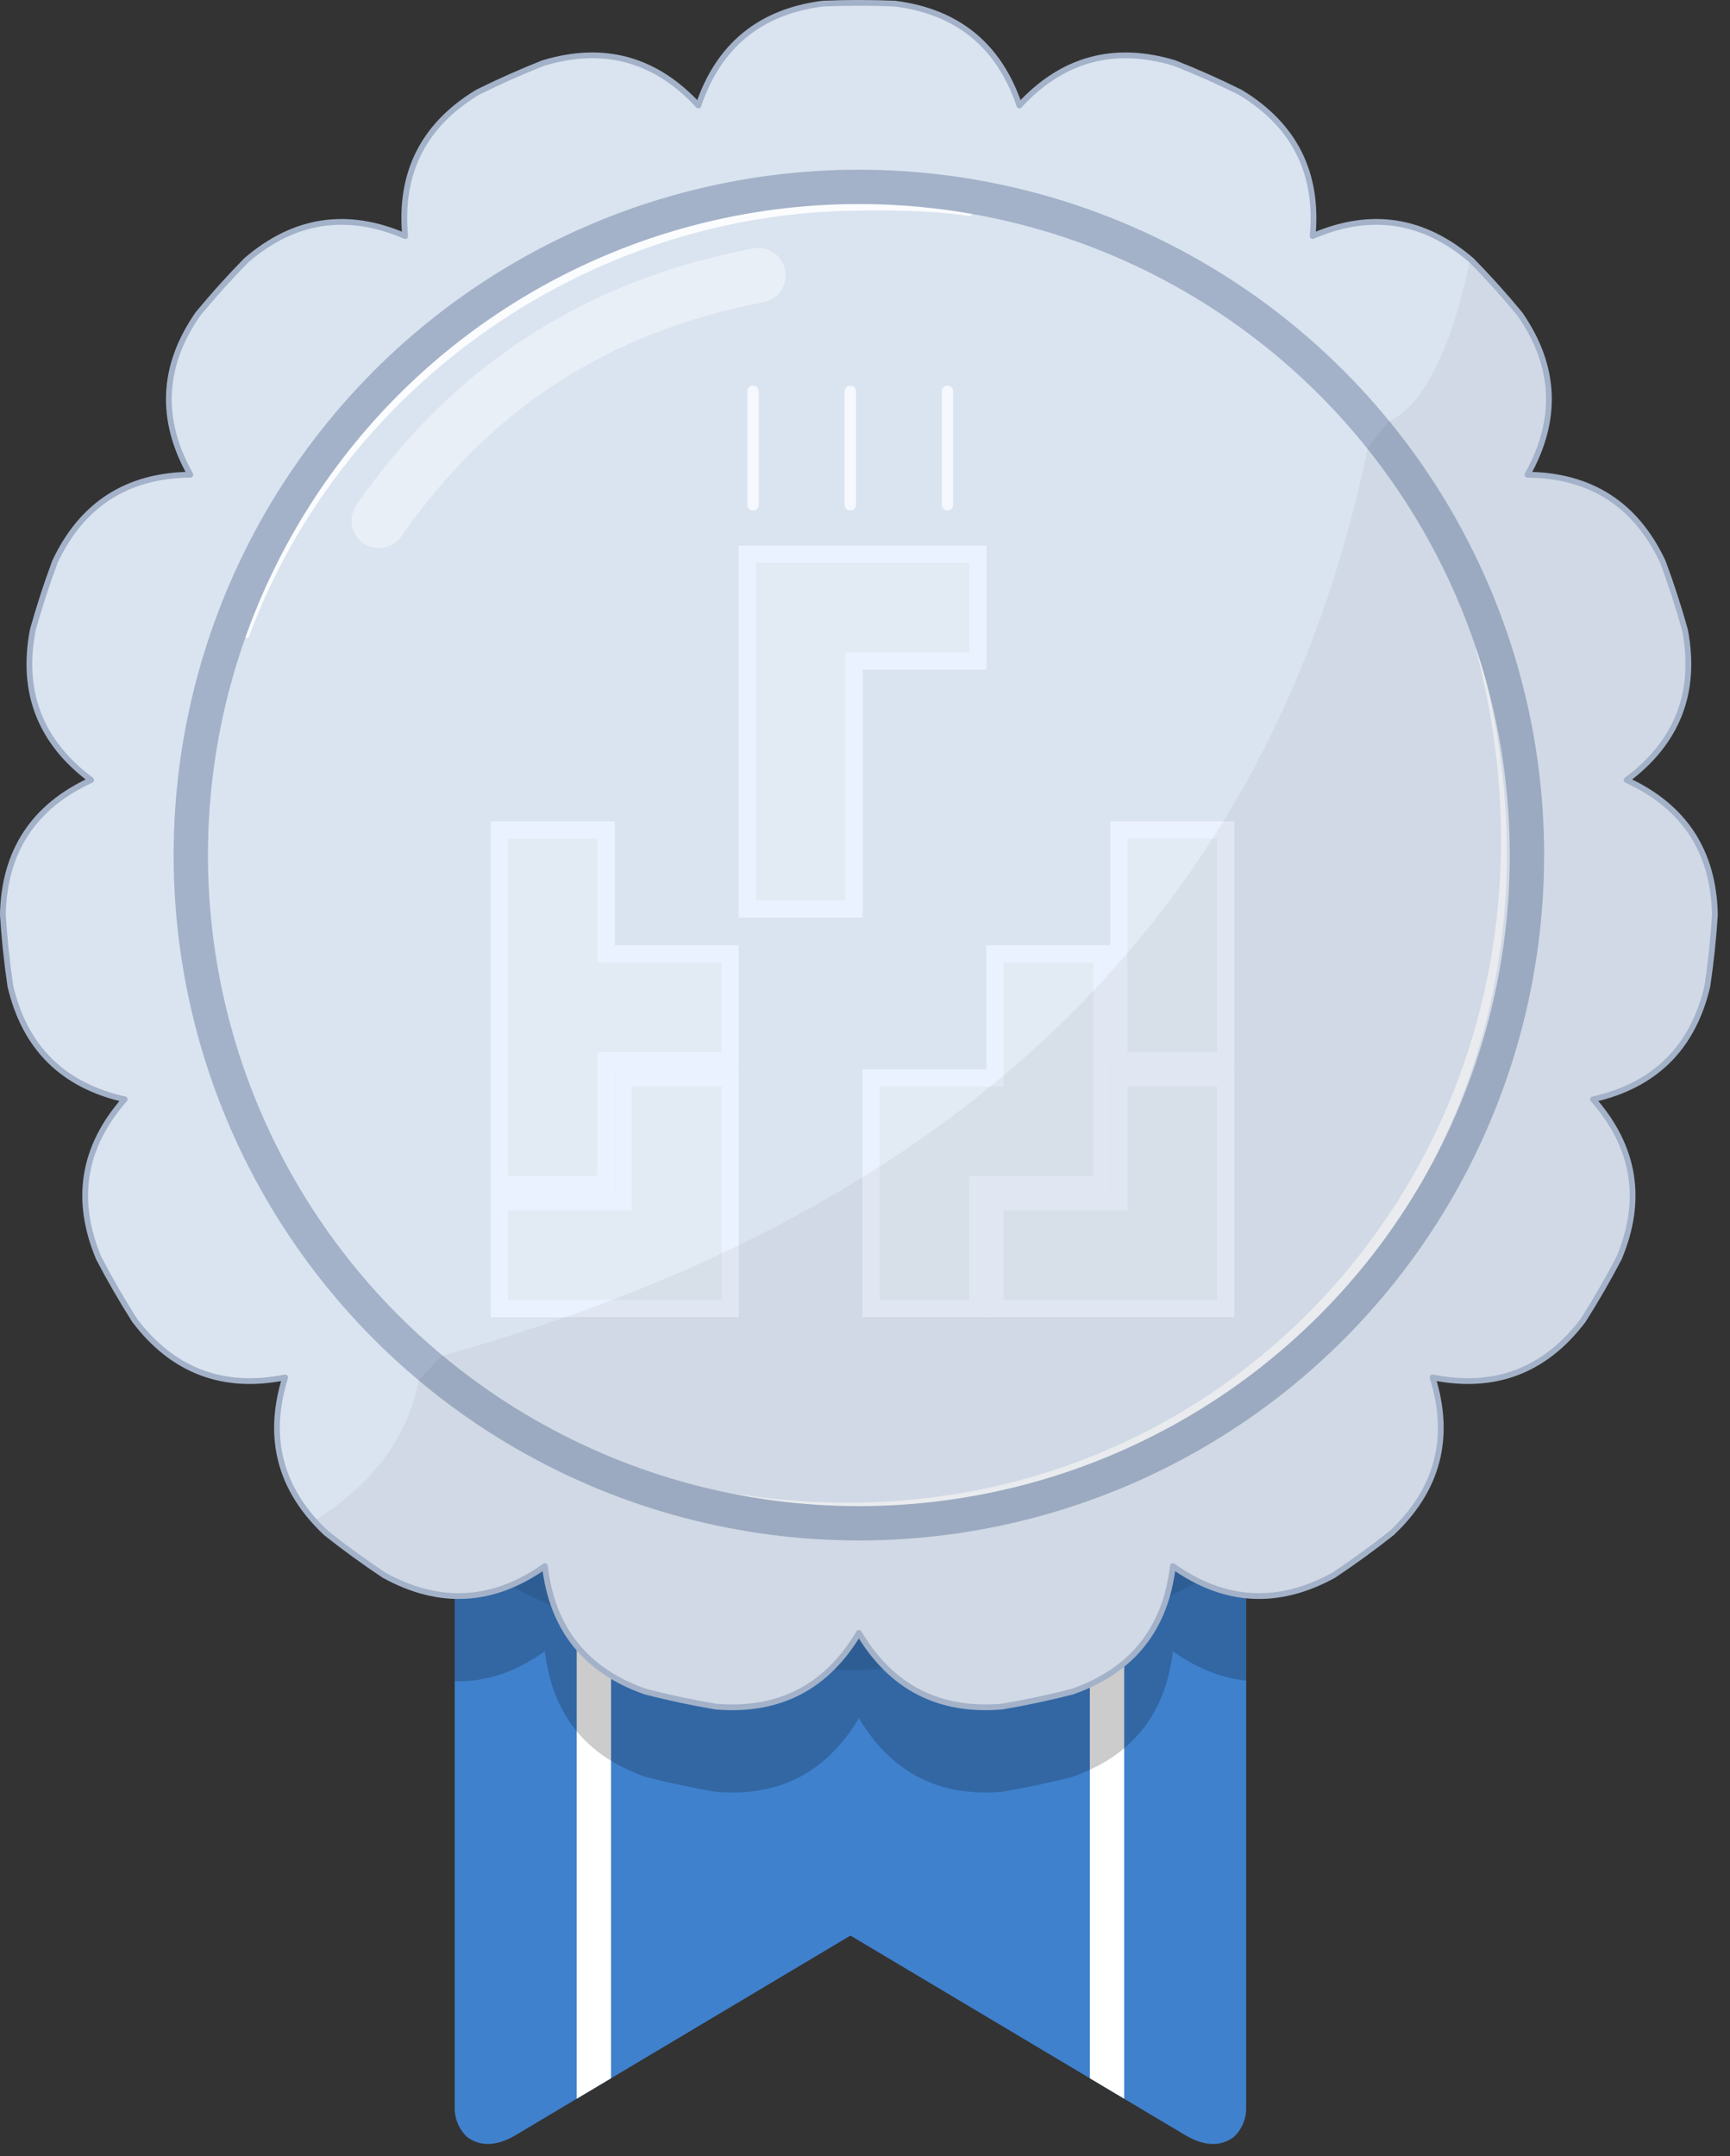 <?xml version="1.0" encoding="UTF-8" standalone="no"?><!DOCTYPE svg PUBLIC "-//W3C//DTD SVG 1.1//EN" "http://www.w3.org/Graphics/SVG/1.1/DTD/svg11.dtd"><svg width="100%" height="100%" viewBox="0 0 126 157" version="1.1" xmlns="http://www.w3.org/2000/svg" xmlns:xlink="http://www.w3.org/1999/xlink" xml:space="preserve" xmlns:serif="http://www.serif.com/" style="fill-rule:evenodd;clip-rule:evenodd;stroke-linecap:round;stroke-linejoin:round;stroke-miterlimit:1.5;"><rect x="0" y="0" width="126" height="157" fill="#333333" stroke="none"/><rect id="Badges-H" serif:id="Badges H" x="-1134.12" y="-242.575" width="1314.94" height="596.484" style="fill:none;"/><g id="Gold"></g><g id="Gold1" serif:id="Gold"></g><g id="Gold2" serif:id="Gold"></g><g id="Gold3" serif:id="Gold"></g><g id="Gold4" serif:id="Gold"></g><g id="Gold5" serif:id="Gold"></g><g id="Silver"></g><g id="Silver1" serif:id="Silver"></g><g id="Silver2" serif:id="Silver"></g><g id="Silver3" serif:id="Silver"></g><g id="Silver4" serif:id="Silver"></g><g id="Silver5" serif:id="Silver"><path d="M34.007,155.604c-0.548,-0.525 -0.89,-1.263 -0.89,-2.081l0,-88.589c0,-1.591 1.292,-2.882 2.883,-2.882l51.88,-0c1.591,-0 2.882,1.291 2.882,2.882l0,88.589c0,0.818 -0.342,1.558 -0.89,2.083c-0.93,0.689 -2.071,0.717 -3.479,-0.088l-24.453,-14.572l-24.463,14.579c-1.405,0.798 -2.543,0.768 -3.47,0.079Z" style="fill:#3f81cd;"/><clipPath id="_clip1"><path d="M34.007,155.604c-0.548,-0.525 -0.89,-1.263 -0.89,-2.081l0,-88.589c0,-1.591 1.292,-2.882 2.883,-2.882l51.88,-0c1.591,-0 2.882,1.291 2.882,2.882l0,88.589c0,0.818 -0.342,1.558 -0.89,2.083c-0.93,0.689 -2.071,0.717 -3.479,-0.088l-24.453,-14.572l-24.463,14.579c-1.405,0.798 -2.543,0.768 -3.47,0.079Z"/></clipPath><g clip-path="url(#_clip1)"><g><path d="M43.254,68.852l0,92.649" style="fill:none;stroke:#fff;stroke-width:2.5px;"/><path d="M80.626,68.852l-0,92.649" style="fill:none;stroke:#fff;stroke-width:2.5px;"/></g><circle cx="61.94" cy="68.471" r="53.125" style="fill-opacity:0.1;"/><path d="M65.17,6.469c-1.743,-0.074 -3.488,-0.074 -5.231,-0c-4.575,0.577 -7.6,3.051 -9.074,7.42c-3.124,-3.392 -6.893,-4.421 -11.307,-3.088c-1.622,0.642 -3.217,1.352 -4.78,2.128c-3.944,2.388 -5.701,5.878 -5.27,10.469c-4.234,-1.828 -8.096,-1.235 -11.586,1.778c-1.221,1.246 -2.389,2.543 -3.501,3.888c-2.632,3.786 -2.817,7.689 -0.557,11.708c-4.611,0.052 -7.898,2.164 -9.861,6.336c-0.608,1.635 -1.148,3.295 -1.617,4.976c-0.864,4.529 0.554,8.17 4.254,10.922c-4.191,1.923 -6.335,5.189 -6.432,9.8c0.11,1.741 0.292,3.477 0.547,5.203c1.053,4.489 3.829,7.239 8.329,8.248c-3.047,3.461 -3.677,7.317 -1.89,11.568c0.808,1.546 1.681,3.058 2.616,4.531c2.788,3.673 6.442,5.055 10.963,4.147c-1.376,4.402 -0.383,8.18 2.979,11.337c1.367,1.084 2.779,2.11 4.232,3.075c4.041,2.222 7.942,1.998 11.703,-0.67c0.533,4.58 2.977,7.629 7.332,9.145c1.69,0.434 3.397,0.797 5.118,1.088c4.595,0.386 8.067,-1.405 10.417,-5.372c2.351,3.967 5.823,5.758 10.418,5.372c1.721,-0.291 3.428,-0.654 5.118,-1.088c4.355,-1.516 6.799,-4.565 7.332,-9.145c3.761,2.668 7.662,2.892 11.703,0.67c1.453,-0.965 2.865,-1.991 4.232,-3.075c3.362,-3.157 4.355,-6.935 2.979,-11.337c4.521,0.908 8.175,-0.474 10.963,-4.147c0.935,-1.473 1.808,-2.985 2.616,-4.531c1.787,-4.251 1.157,-8.107 -1.89,-11.568c4.5,-1.009 7.276,-3.759 8.329,-8.248c0.255,-1.726 0.437,-3.462 0.547,-5.203c-0.097,-4.611 -2.241,-7.877 -6.432,-9.8c3.7,-2.752 5.118,-6.393 4.254,-10.922c-0.469,-1.681 -1.009,-3.341 -1.617,-4.976c-1.963,-4.172 -5.251,-6.284 -9.861,-6.336c2.26,-4.019 2.075,-7.922 -0.557,-11.708c-1.112,-1.345 -2.28,-2.642 -3.501,-3.888c-3.49,-3.013 -7.352,-3.606 -11.586,-1.778c0.431,-4.591 -1.326,-8.081 -5.27,-10.469c-1.563,-0.776 -3.158,-1.486 -4.78,-2.128c-4.414,-1.333 -8.183,-0.304 -11.307,3.088c-1.474,-4.369 -4.499,-6.843 -9.074,-7.42Z" style="fill-opacity:0.2;"/></g><path d="M65.17,0.263c-1.743,-0.073 -3.488,-0.073 -5.231,0c-4.575,0.578 -7.6,3.052 -9.074,7.421c-3.124,-3.392 -6.893,-4.422 -11.307,-3.089c-1.622,0.642 -3.217,1.352 -4.78,2.128c-3.944,2.389 -5.701,5.879 -5.27,10.47c-4.234,-1.828 -8.096,-1.236 -11.586,1.777c-1.221,1.247 -2.389,2.544 -3.501,3.888c-2.632,3.787 -2.817,7.689 -0.557,11.709c-4.611,0.051 -7.898,2.163 -9.861,6.336c-0.608,1.635 -1.148,3.295 -1.617,4.975c-0.864,4.53 0.554,8.171 4.254,10.923c-4.191,1.923 -6.335,5.189 -6.432,9.799c0.11,1.742 0.292,3.477 0.547,5.203c1.053,4.49 3.829,7.239 8.329,8.248c-3.047,3.462 -3.677,7.318 -1.89,11.569c0.808,1.546 1.681,3.057 2.616,4.531c2.788,3.673 6.442,5.055 10.963,4.147c-1.376,4.401 -0.383,8.18 2.979,11.337c1.367,1.083 2.779,2.109 4.232,3.075c4.041,2.221 7.942,1.998 11.703,-0.67c0.533,4.58 2.977,7.628 7.332,9.145c1.69,0.433 3.397,0.796 5.118,1.087c4.595,0.386 8.067,-1.404 10.417,-5.372c2.351,3.968 5.823,5.758 10.418,5.372c1.721,-0.291 3.428,-0.654 5.118,-1.087c4.355,-1.517 6.799,-4.565 7.332,-9.145c3.761,2.668 7.662,2.891 11.703,0.67c1.453,-0.966 2.865,-1.992 4.232,-3.075c3.362,-3.157 4.355,-6.936 2.979,-11.337c4.521,0.908 8.175,-0.474 10.963,-4.147c0.935,-1.474 1.808,-2.985 2.616,-4.531c1.787,-4.251 1.157,-8.107 -1.89,-11.569c4.5,-1.009 7.276,-3.758 8.329,-8.248c0.255,-1.726 0.437,-3.461 0.547,-5.203c-0.097,-4.61 -2.241,-7.876 -6.432,-9.799c3.7,-2.752 5.118,-6.393 4.254,-10.923c-0.469,-1.68 -1.009,-3.34 -1.617,-4.975c-1.963,-4.173 -5.251,-6.285 -9.861,-6.336c2.26,-4.02 2.075,-7.922 -0.557,-11.709c-1.112,-1.344 -2.28,-2.641 -3.501,-3.888c-3.49,-3.013 -7.352,-3.605 -11.586,-1.777c0.431,-4.591 -1.326,-8.081 -5.27,-10.47c-1.563,-0.776 -3.158,-1.486 -4.78,-2.128c-4.414,-1.333 -8.183,-0.303 -11.307,3.089c-1.474,-4.369 -4.499,-6.843 -9.074,-7.421Z" style="fill:#dae4f0;"/><clipPath id="_clip2"><path d="M65.17,0.263c-1.743,-0.073 -3.488,-0.073 -5.231,0c-4.575,0.578 -7.6,3.052 -9.074,7.421c-3.124,-3.392 -6.893,-4.422 -11.307,-3.089c-1.622,0.642 -3.217,1.352 -4.78,2.128c-3.944,2.389 -5.701,5.879 -5.27,10.47c-4.234,-1.828 -8.096,-1.236 -11.586,1.777c-1.221,1.247 -2.389,2.544 -3.501,3.888c-2.632,3.787 -2.817,7.689 -0.557,11.709c-4.611,0.051 -7.898,2.163 -9.861,6.336c-0.608,1.635 -1.148,3.295 -1.617,4.975c-0.864,4.53 0.554,8.171 4.254,10.923c-4.191,1.923 -6.335,5.189 -6.432,9.799c0.11,1.742 0.292,3.477 0.547,5.203c1.053,4.49 3.829,7.239 8.329,8.248c-3.047,3.462 -3.677,7.318 -1.89,11.569c0.808,1.546 1.681,3.057 2.616,4.531c2.788,3.673 6.442,5.055 10.963,4.147c-1.376,4.401 -0.383,8.18 2.979,11.337c1.367,1.083 2.779,2.109 4.232,3.075c4.041,2.221 7.942,1.998 11.703,-0.67c0.533,4.58 2.977,7.628 7.332,9.145c1.69,0.433 3.397,0.796 5.118,1.087c4.595,0.386 8.067,-1.404 10.417,-5.372c2.351,3.968 5.823,5.758 10.418,5.372c1.721,-0.291 3.428,-0.654 5.118,-1.087c4.355,-1.517 6.799,-4.565 7.332,-9.145c3.761,2.668 7.662,2.891 11.703,0.67c1.453,-0.966 2.865,-1.992 4.232,-3.075c3.362,-3.157 4.355,-6.936 2.979,-11.337c4.521,0.908 8.175,-0.474 10.963,-4.147c0.935,-1.474 1.808,-2.985 2.616,-4.531c1.787,-4.251 1.157,-8.107 -1.89,-11.569c4.5,-1.009 7.276,-3.758 8.329,-8.248c0.255,-1.726 0.437,-3.461 0.547,-5.203c-0.097,-4.61 -2.241,-7.876 -6.432,-9.799c3.7,-2.752 5.118,-6.393 4.254,-10.923c-0.469,-1.68 -1.009,-3.34 -1.617,-4.975c-1.963,-4.173 -5.251,-6.285 -9.861,-6.336c2.26,-4.02 2.075,-7.922 -0.557,-11.709c-1.112,-1.344 -2.28,-2.641 -3.501,-3.888c-3.49,-3.013 -7.352,-3.605 -11.586,-1.777c0.431,-4.591 -1.326,-8.081 -5.27,-10.47c-1.563,-0.776 -3.158,-1.486 -4.78,-2.128c-4.414,-1.333 -8.183,-0.303 -11.307,3.089c-1.474,-4.369 -4.499,-6.843 -9.074,-7.421Z"/></clipPath><g clip-path="url(#_clip2)"><g><path d="M44.772,68.839l0,-9.024l-9.024,0l0,27.072l9.024,-0l0,-9.024l9.024,-0l-0,-9.024l-9.024,-0Z" style="fill:#e2eaf3;"/><path d="M44.772,68.839l0,-9.024l-9.024,0l0,27.072l9.024,-0l0,-9.024l9.024,-0l-0,-9.024l-9.024,-0Zm-1.25,-0l0,1.25l9.024,-0c-0,-0 -0,6.524 -0,6.524c-0,-0 -9.024,-0 -9.024,-0l0,9.024c0,-0 -6.524,-0 -6.524,-0c0,-0 0,-24.572 0,-24.572c0,0 6.524,0 6.524,0c0,0 0,7.774 0,7.774Z" style="fill:#ebf2ff;"/><path d="M35.748,95.911l18.048,-0l-0,-18.048l-9.024,-0l0,9.024l-9.024,-0l0,9.024Z" style="fill:#e2eaf3;"/><path d="M35.748,95.911l18.048,-0l-0,-18.048l-9.024,-0l0,9.024l-9.024,-0l0,9.024Zm1.25,-1.25l0,-6.524c0,-0 9.024,-0 9.024,-0l0,-9.024c0,-0 6.524,-0 6.524,-0c-0,-0 -0,15.548 -0,15.548l-15.548,-0Z" style="fill:#ebf2ff;"/><path d="M80.868,59.807l-0,18.056l9.024,-0l-0,-18.056l-9.024,0Z" style="fill:#e2eaf3;"/><path d="M80.868,59.807l-0,18.056l9.024,-0l-0,-18.056l-9.024,0Zm1.25,1.25l6.524,0c-0,0 -0,15.556 -0,15.556c-0,-0 -6.524,-0 -6.524,-0l-0,-15.556Z" style="fill:#ebf2ff;"/><path d="M71.844,77.863l-9.024,-0l-0,18.048l9.024,-0l-0,-9.024l9.024,-0l-0,-18.048l-9.024,-0l-0,9.024Z" style="fill:#e2eaf3;"/><path d="M71.844,77.863l-9.024,-0l-0,18.048l9.024,-0l-0,-9.024l9.024,-0l-0,-18.048l-9.024,-0l-0,9.024Zm-0,1.25l1.25,-0l-0,-9.024c-0,-0 6.524,-0 6.524,-0c-0,-0 -0,15.548 -0,15.548c-0,-0 -9.024,-0 -9.024,-0l-0,9.024c-0,-0 -6.524,-0 -6.524,-0c-0,-0 -0,-15.548 -0,-15.548c-0,-0 7.774,-0 7.774,-0Z" style="fill:#ebf2ff;"/><path d="M71.844,95.911l18.048,-0l-0,-18.048l-9.024,-0l-0,9.024l-9.024,-0l-0,9.024Z" style="fill:#e2eaf3;"/><path d="M71.844,95.911l18.048,-0l-0,-18.048l-9.024,-0l-0,9.024l-9.024,-0l-0,9.024Zm1.25,-1.25l-0,-6.524c-0,-0 9.024,-0 9.024,-0l-0,-9.024c-0,-0 6.524,-0 6.524,-0c-0,-0 -0,15.548 -0,15.548l-15.548,-0Z" style="fill:#ebf2ff;"/><path d="M71.844,39.74l-18.048,0l-0,27.072l9.024,0l-0,-18.048l9.024,0l-0,-9.024Z" style="fill:#e2eaf3;"/><path d="M71.844,39.74l-18.048,0l-0,27.072l9.024,0l-0,-18.048l9.024,0l-0,-9.024Zm-9.024,1.25l7.774,0c-0,0 -0,6.524 -0,6.524c-0,0 -9.024,0 -9.024,0l-0,18.048c-0,0 -6.524,0 -6.524,0c-0,0 -0,-24.572 -0,-24.572c-0,0 7.774,0 7.774,0Z" style="fill:#ebf2ff;"/><path d="M54.85,36.757l-0,-8.262" style="fill:none;stroke:#f5f8ff;stroke-width:0.83px;stroke-linejoin:miter;"/><path d="M69.006,36.757l-0,-8.262" style="fill:none;stroke:#f5f8ff;stroke-width:0.83px;stroke-linejoin:miter;"/><path d="M61.928,36.757l-0,-8.262" style="fill:none;stroke:#f5f8ff;stroke-width:0.83px;stroke-linejoin:miter;"/></g><path d="M107.479,47.256c1.041,3.933 1.622,7.813 1.792,11.596c0.276,6.096 -0.532,11.936 -2.241,17.346c-1.191,3.769 -2.82,7.327 -4.831,10.615c-1.36,2.224 -2.896,4.323 -4.585,6.283c-1.696,1.968 -3.548,3.795 -5.542,5.458c-2.975,2.483 -6.265,4.604 -9.816,6.294c-3.469,1.65 -7.184,2.892 -11.094,3.662c-5.51,1.085 -11.403,1.238 -17.53,0.276c-0.036,-0.005 -0.07,0.019 -0.075,0.054c-0.006,0.036 0.018,0.07 0.053,0.076c6.145,1.084 12.077,1.047 17.638,0.051c3.969,-0.71 7.75,-1.908 11.283,-3.53c3.63,-1.666 7.001,-3.779 10.044,-6.274c2.044,-1.675 3.942,-3.522 5.669,-5.523c1.721,-1.993 3.273,-4.138 4.641,-6.411c2.019,-3.354 3.636,-6.987 4.793,-10.831c0.843,-2.798 1.44,-5.707 1.771,-8.702c0.718,-6.51 0.177,-13.422 -1.844,-20.475c-0.01,-0.035 -0.046,-0.055 -0.081,-0.046c-0.035,0.01 -0.055,0.046 -0.045,0.081Z" style="fill:#fff;fill-opacity:0.7;"/><path d="M18.141,46.331c1.689,-4.552 4.079,-8.761 7.022,-12.519c1.774,-2.266 3.751,-4.366 5.902,-6.277c1.43,-1.27 2.937,-2.457 4.512,-3.553c1.568,-1.092 3.202,-2.093 4.897,-2.999c1.682,-0.898 3.423,-1.703 5.216,-2.403c5.239,-2.045 10.924,-3.199 16.864,-3.245c1.605,-0.014 3.235,-0.016 4.836,0.071c1.085,0.06 2.157,0.159 3.197,0.325c0.094,0.016 0.184,-0.048 0.2,-0.143c0.016,-0.094 -0.047,-0.184 -0.142,-0.201c-1.049,-0.188 -2.131,-0.311 -3.229,-0.392c-1.608,-0.119 -3.248,-0.146 -4.862,-0.161c-6.02,-0.046 -11.804,1.022 -17.138,3.03c-1.832,0.689 -3.611,1.49 -5.326,2.396c-1.728,0.914 -3.392,1.933 -4.982,3.05c-1.597,1.122 -3.12,2.342 -4.56,3.65c-2.161,1.964 -4.137,4.126 -5.898,6.458c-2.908,3.85 -5.225,8.16 -6.837,12.795c-0.032,0.091 0.015,0.191 0.105,0.223c0.091,0.033 0.19,-0.014 0.223,-0.105Z" style="fill:#fff;fill-opacity:0.9;"/><path d="M27.6,37.91c6.55,-9.429 15.531,-15.555 27.623,-17.858" style="fill:none;stroke:#fff;stroke-opacity:0.4;stroke-width:3.99px;"/><circle cx="62.554" cy="62.266" r="48.658" style="fill:none;stroke:#a3b2c9;stroke-width:2.5px;"/><path id="schatten" d="M105.958,5.48c28.683,11.961 47.219,39.979 47.219,72.971c-0,43.794 -35.555,79.348 -79.348,79.348c-33.321,0 -68.517,-42.071 -68.517,-42.071c-0,0 22.384,-0.836 25.211,-15.272l1.647,-1.717c37.944,-10.583 60.534,-32.553 67.45,-66.145l1.529,-1.917c6.08,-2.567 8.78,-24.383 4.809,-25.197Z" style="fill-opacity:0.05;"/></g><path d="M65.17,0.263c-1.743,-0.073 -3.488,-0.073 -5.231,0c-4.575,0.578 -7.6,3.052 -9.074,7.421c-3.124,-3.392 -6.893,-4.422 -11.307,-3.089c-1.622,0.642 -3.217,1.352 -4.78,2.128c-3.944,2.389 -5.701,5.879 -5.27,10.47c-4.234,-1.828 -8.096,-1.236 -11.586,1.777c-1.221,1.247 -2.389,2.544 -3.501,3.888c-2.632,3.787 -2.817,7.689 -0.557,11.709c-4.611,0.051 -7.898,2.163 -9.861,6.336c-0.608,1.635 -1.148,3.295 -1.617,4.975c-0.864,4.53 0.554,8.171 4.254,10.923c-4.191,1.923 -6.335,5.189 -6.432,9.799c0.11,1.742 0.292,3.477 0.547,5.203c1.053,4.49 3.829,7.239 8.329,8.248c-3.047,3.462 -3.677,7.318 -1.89,11.569c0.808,1.546 1.681,3.057 2.616,4.531c2.788,3.673 6.442,5.055 10.963,4.147c-1.376,4.401 -0.383,8.18 2.979,11.337c1.367,1.083 2.779,2.109 4.232,3.075c4.041,2.221 7.942,1.998 11.703,-0.67c0.533,4.58 2.977,7.628 7.332,9.145c1.69,0.433 3.397,0.796 5.118,1.087c4.595,0.386 8.067,-1.404 10.417,-5.372c2.351,3.968 5.823,5.758 10.418,5.372c1.721,-0.291 3.428,-0.654 5.118,-1.087c4.355,-1.517 6.799,-4.565 7.332,-9.145c3.761,2.668 7.662,2.891 11.703,0.67c1.453,-0.966 2.865,-1.992 4.232,-3.075c3.362,-3.157 4.355,-6.936 2.979,-11.337c4.521,0.908 8.175,-0.474 10.963,-4.147c0.935,-1.474 1.808,-2.985 2.616,-4.531c1.787,-4.251 1.157,-8.107 -1.89,-11.569c4.5,-1.009 7.276,-3.758 8.329,-8.248c0.255,-1.726 0.437,-3.461 0.547,-5.203c-0.097,-4.61 -2.241,-7.876 -6.432,-9.799c3.7,-2.752 5.118,-6.393 4.254,-10.923c-0.469,-1.68 -1.009,-3.34 -1.617,-4.975c-1.963,-4.173 -5.251,-6.285 -9.861,-6.336c2.26,-4.02 2.075,-7.922 -0.557,-11.709c-1.112,-1.344 -2.28,-2.641 -3.501,-3.888c-3.49,-3.013 -7.352,-3.605 -11.586,-1.777c0.431,-4.591 -1.326,-8.081 -5.27,-10.47c-1.563,-0.776 -3.158,-1.486 -4.78,-2.128c-4.414,-1.333 -8.183,-0.303 -11.307,3.089c-1.474,-4.369 -4.499,-6.843 -9.074,-7.421Z" style="fill:none;stroke:#a3b2c9;stroke-width:0.42px;"/></g><g id="Bronze"></g><g id="Bronze1" serif:id="Bronze"></g><g id="Bronze2" serif:id="Bronze"></g><g id="Bronze3" serif:id="Bronze"></g><g id="Bronze4" serif:id="Bronze"></g><g id="Bronze5" serif:id="Bronze"></g><g id="Gold6" serif:id="Gold"></g><g id="Silver6" serif:id="Silver"></g><g id="Bronze6" serif:id="Bronze"></g></svg>